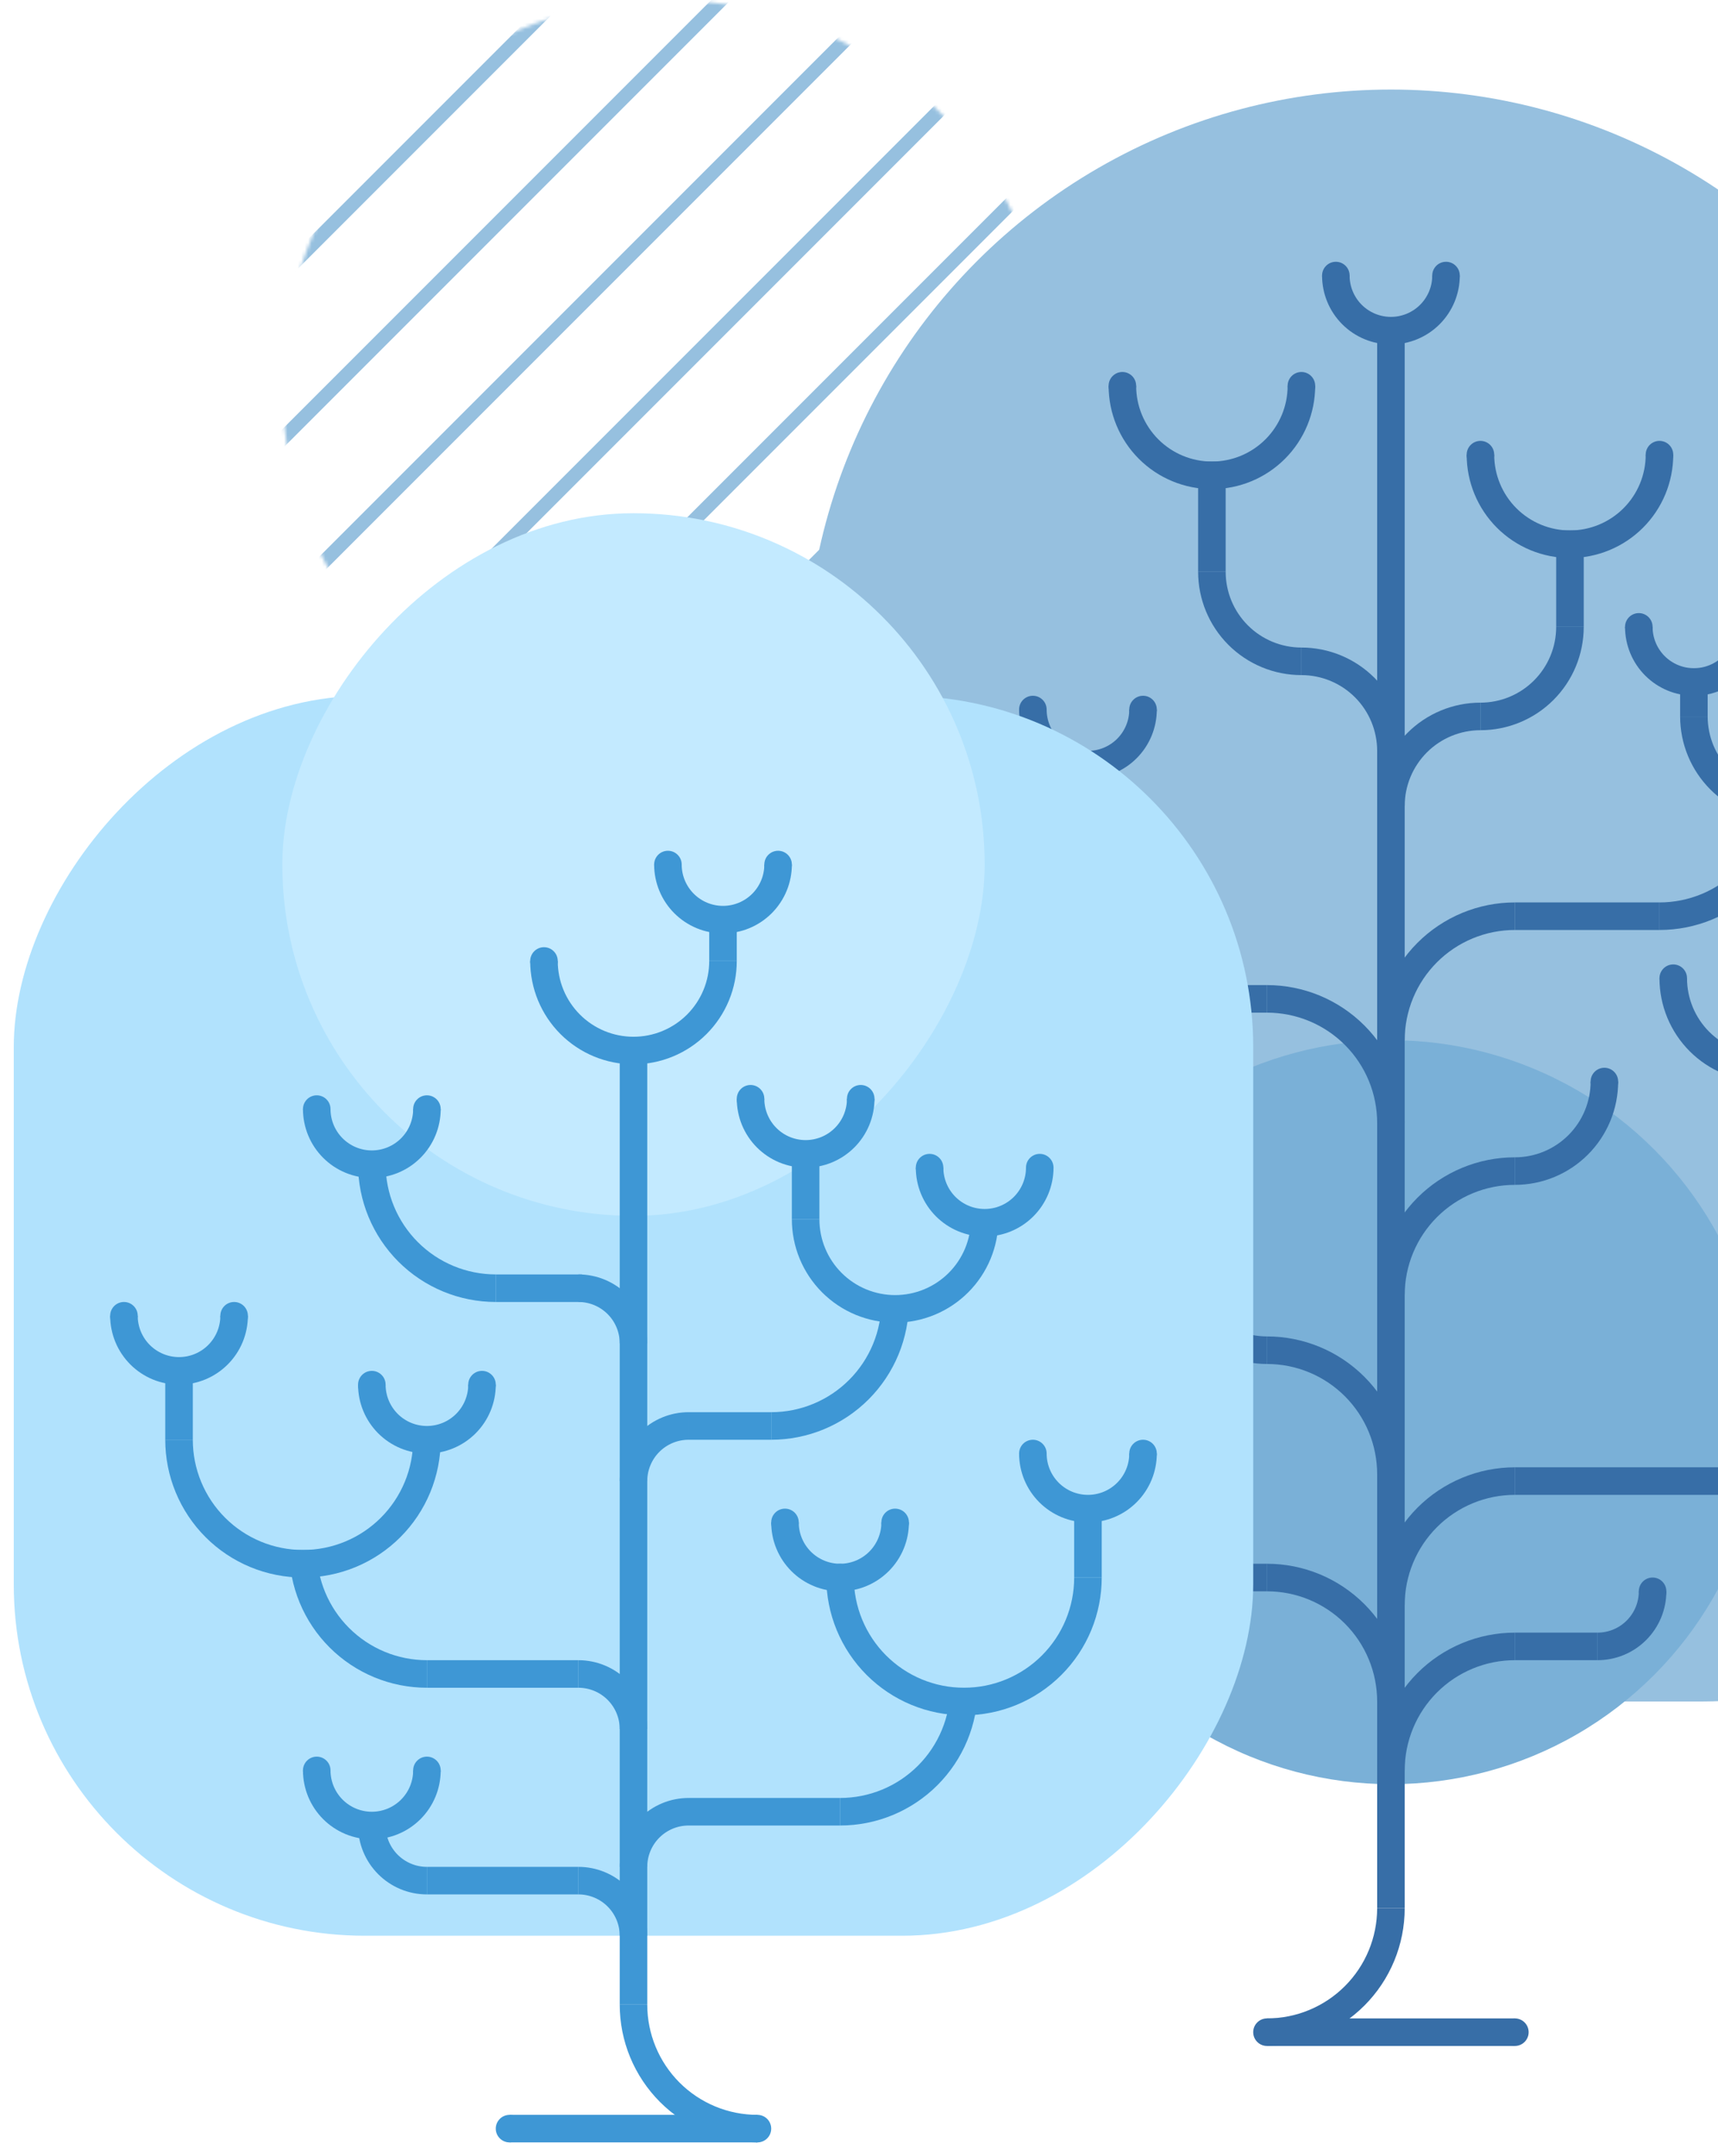 <svg width="499" height="626" viewBox="0 0 499 626" fill="none" xmlns="http://www.w3.org/2000/svg">
<mask id="mask0_833_51" style="mask-type:alpha" maskUnits="userSpaceOnUse" x="82" y="0" width="224" height="224">
<circle cx="194" cy="112" r="112" fill="#C4C4C4"/>
</mask>
<g mask="url(#mask0_833_51)">
<line x1="220.257" y1="-58.555" x2="24.98" y2="136.723" stroke="#96C0DF" stroke-width="4"/>
<line x1="244.125" y1="-34.687" x2="48.847" y2="160.59" stroke="#96C0DF" stroke-width="4"/>
<line x1="267.992" y1="-10.82" x2="72.714" y2="184.458" stroke="#96C0DF" stroke-width="4"/>
<line x1="291.86" y1="13.047" x2="96.582" y2="208.325" stroke="#96C0DF" stroke-width="4"/>
<line x1="315.727" y1="36.914" x2="120.449" y2="232.192" stroke="#96C0DF" stroke-width="4"/>
<line x1="339.594" y1="60.782" x2="144.316" y2="256.059" stroke="#96C0DF" stroke-width="4"/>
<line x1="363.461" y1="84.649" x2="168.183" y2="279.927" stroke="#96C0DF" stroke-width="4"/>
<line x1="387.328" y1="108.516" x2="192.051" y2="303.794" stroke="#96C0DF" stroke-width="4"/>
</g>
<g filter="url(#filter0_d_833_51)">
<circle r="108" transform="matrix(-1 0 0 1 404 374)" fill="#C4C4C4"/>
<path d="M624 360C624 288.203 565.797 230 494 230H314C242.203 230 184 288.203 184 360C184 431.797 242.203 490 314 490H494C565.797 490 624 431.797 624 360Z" fill="#96C0DF"/>
<circle r="170" transform="matrix(-1 0 0 1 404 192)" fill="#96C0DF"/>
<circle r="108" transform="matrix(-1 0 0 1 404 406)" fill="#7AB0D7"/>
<line y1="-4" x2="460" y2="-4" transform="matrix(4.37114e-08 -1 -1 -4.37114e-08 400 550)" stroke="#376EA7" stroke-width="8"/>
<line y1="-4" x2="28" y2="-4" transform="matrix(4.37114e-08 -1 -1 -4.37114e-08 452 178)" stroke="#376EA7" stroke-width="8"/>
<line y1="-4" x2="14" y2="-4" transform="matrix(4.37114e-08 -1 -1 -4.37114e-08 488 204)" stroke="#376EA7" stroke-width="8"/>
<path d="M368 586C372.728 586 377.409 585.069 381.777 583.26C386.144 581.45 390.113 578.799 393.456 575.456C396.799 572.113 399.45 568.144 401.26 563.777C403.069 559.409 404 554.728 404 550" stroke="#376EA7" stroke-width="8"/>
<path d="M482 262C491.548 262 500.705 258.207 507.456 251.456C514.207 244.705 518 235.548 518 226" stroke="#376EA7" stroke-width="8"/>
<path d="M486 280C486 286.896 488.739 293.509 493.615 298.385C498.491 303.261 505.104 306 512 306C518.896 306 525.509 303.261 530.385 298.385C535.261 293.509 538 286.896 538 280" stroke="#376EA7" stroke-width="8"/>
<path d="M404 230C404 226.586 404.673 223.205 405.979 220.05C407.286 216.896 409.201 214.03 411.615 211.615C414.03 209.201 416.896 207.286 420.05 205.979C423.205 204.673 426.586 204 430 204" stroke="#376EA7" stroke-width="8"/>
<path d="M430 204C436.896 204 443.509 201.261 448.385 196.385C453.261 191.509 456 184.896 456 178" stroke="#376EA7" stroke-width="8"/>
<path d="M492 204C492 210.896 494.739 217.509 499.615 222.385C504.491 227.261 511.104 230 518 230C524.896 230 531.509 227.261 536.385 222.385C541.261 217.509 544 210.896 544 204" stroke="#376EA7" stroke-width="8"/>
<path d="M430 128C430 134.896 432.739 141.509 437.615 146.385C442.491 151.261 449.104 154 456 154C462.896 154 469.509 151.261 474.385 146.385C479.261 141.509 482 134.896 482 128" stroke="#376EA7" stroke-width="8"/>
<path d="M440 336C446.896 336 453.509 333.261 458.385 328.385C463.261 323.509 466 316.896 466 310" stroke="#376EA7" stroke-width="8"/>
<path d="M476 178C476 182.243 477.686 186.313 480.686 189.314C483.687 192.314 487.757 194 492 194C496.243 194 500.313 192.314 503.314 189.314C506.314 186.313 508 182.243 508 178" stroke="#376EA7" stroke-width="8"/>
<path d="M388 76C388 80.243 389.686 84.313 392.686 87.314C395.687 90.314 399.757 92 404 92C408.243 92 412.313 90.314 415.314 87.314C418.314 84.313 420 80.243 420 76" stroke="#376EA7" stroke-width="8"/>
<path d="M464 474C466.101 474 468.182 473.586 470.123 472.782C472.064 471.978 473.828 470.799 475.314 469.314C476.799 467.828 477.978 466.064 478.782 464.123C479.586 462.182 480 460.101 480 458" stroke="#376EA7" stroke-width="8"/>
<path d="M440 426C435.272 426 430.591 426.931 426.223 428.74C421.856 430.55 417.887 433.201 414.544 436.544C411.201 439.887 408.55 443.856 406.74 448.223C404.931 452.591 404 457.272 404 462" stroke="#376EA7" stroke-width="8"/>
<path d="M440 262C435.272 262 430.591 262.931 426.223 264.74C421.856 266.55 417.887 269.201 414.544 272.544C411.201 275.887 408.55 279.856 406.74 284.223C404.931 288.591 404 293.272 404 298" stroke="#376EA7" stroke-width="8"/>
<path d="M440 336C435.272 336 430.591 336.931 426.223 338.74C421.856 340.55 417.887 343.201 414.544 346.544C411.201 349.887 408.55 353.856 406.74 358.223C404.931 362.591 404 367.272 404 372" stroke="#376EA7" stroke-width="8"/>
<path d="M440 474C435.272 474 430.591 474.931 426.223 476.74C421.856 478.55 417.887 481.201 414.544 484.544C411.201 487.887 408.55 491.856 406.74 496.223C404.931 500.591 404 505.272 404 510" stroke="#376EA7" stroke-width="8"/>
<circle r="4" transform="matrix(-1 0 0 1 368 586)" fill="#376EA7"/>
<circle r="4" transform="matrix(-1 0 0 1 440 586)" fill="#376EA7"/>
<path d="M440 586H368" stroke="#376EA7" stroke-width="8"/>
<line y1="-4" x2="72" y2="-4" transform="matrix(-1 0 0 1 512 430)" stroke="#376EA7" stroke-width="8"/>
<line y1="-4" x2="24" y2="-4" transform="matrix(-1 -8.74228e-08 -8.74228e-08 1 464 478)" stroke="#376EA7" stroke-width="8"/>
<line y1="-4" x2="42" y2="-4" transform="matrix(-1 8.74228e-08 8.74228e-08 1 482 266)" stroke="#376EA7" stroke-width="8"/>
<line x1="296" y1="386" x2="296" y2="330" stroke="#376EA7" stroke-width="8"/>
<line y1="-4" x2="32" y2="-4" transform="matrix(-4.37114e-08 -1 -1 4.37114e-08 348 162)" stroke="#376EA7" stroke-width="8"/>
<line x1="316" y1="228" x2="316" y2="214" stroke="#376EA7" stroke-width="8"/>
<line x1="224" y1="386" x2="224" y2="370" stroke="#376EA7" stroke-width="8"/>
<path d="M296 454C291.272 454 286.591 453.069 282.223 451.26C277.856 449.45 273.887 446.799 270.544 443.456C267.201 440.113 264.55 436.144 262.74 431.777C260.931 427.409 260 422.728 260 418" stroke="#376EA7" stroke-width="8"/>
<path d="M296 386C296 395.548 292.207 404.705 285.456 411.456C278.705 418.207 269.548 422 260 422C250.452 422 241.295 418.207 234.544 411.456C227.793 404.705 224 395.548 224 386" stroke="#376EA7" stroke-width="8"/>
<path d="M326 286C316.452 286 307.295 282.207 300.544 275.456C293.793 268.705 290 259.548 290 250" stroke="#376EA7" stroke-width="8"/>
<path d="M322 308C322 314.896 319.261 321.509 314.385 326.385C309.509 331.261 302.896 334 296 334C289.104 334 282.491 331.261 277.615 326.385C272.739 321.509 270 314.896 270 308" stroke="#376EA7" stroke-width="8"/>
<path d="M404 214C404 210.586 403.327 207.205 402.021 204.05C400.714 200.896 398.799 198.03 396.385 195.615C393.97 193.201 391.104 191.286 387.95 189.979C384.795 188.673 381.414 188 378 188" stroke="#376EA7" stroke-width="8"/>
<path d="M378 188C371.104 188 364.491 185.261 359.615 180.385C354.739 175.509 352 168.896 352 162" stroke="#376EA7" stroke-width="8"/>
<path d="M316 228C316 234.896 313.261 241.509 308.385 246.385C303.509 251.261 296.896 254 290 254C283.104 254 276.491 251.261 271.615 246.385C266.739 241.509 264 234.896 264 228" stroke="#376EA7" stroke-width="8"/>
<path d="M378 108C378 114.896 375.261 121.509 370.385 126.385C365.509 131.261 358.896 134 352 134C345.104 134 338.491 131.261 333.615 126.385C328.739 121.509 326 114.896 326 108" stroke="#376EA7" stroke-width="8"/>
<path d="M368 388C361.104 388 354.491 385.261 349.615 380.385C344.739 375.509 342 368.896 342 362" stroke="#376EA7" stroke-width="8"/>
<path d="M240 358C240 362.243 238.314 366.313 235.314 369.314C232.313 372.314 228.243 374 224 374C219.757 374 215.687 372.314 212.686 369.314C209.686 366.313 208 362.243 208 358" stroke="#376EA7" stroke-width="8"/>
<path d="M286 295C286 299.243 284.314 303.313 281.314 306.314C278.313 309.314 274.243 311 270 311C265.757 311 261.687 309.314 258.686 306.314C255.686 303.313 254 299.243 254 295" stroke="#376EA7" stroke-width="8"/>
<path d="M332 202C332 206.243 330.314 210.313 327.314 213.314C324.313 216.314 320.243 218 316 218C311.757 218 307.687 216.314 304.686 213.314C301.686 210.313 300 206.243 300 202" stroke="#376EA7" stroke-width="8"/>
<path d="M368 454C372.728 454 377.409 454.931 381.777 456.74C386.144 458.55 390.113 461.201 393.456 464.544C396.799 467.887 399.45 471.856 401.26 476.223C403.069 480.591 404 485.272 404 490" stroke="#376EA7" stroke-width="8"/>
<path d="M368 286C372.728 286 377.409 286.931 381.777 288.74C386.144 290.55 390.113 293.201 393.456 296.544C396.799 299.887 399.45 303.856 401.26 308.223C403.069 312.591 404 317.272 404 322" stroke="#376EA7" stroke-width="8"/>
<path d="M368 388C372.728 388 377.409 388.931 381.777 390.74C386.144 392.55 390.113 395.201 393.456 398.544C396.799 401.887 399.45 405.856 401.26 410.223C403.069 414.591 404 419.272 404 424" stroke="#376EA7" stroke-width="8"/>
<line x1="296" y1="454" x2="368" y2="454" stroke="#376EA7" stroke-width="8"/>
<line x1="326" y1="286" x2="368" y2="286" stroke="#376EA7" stroke-width="8"/>
<circle r="4" transform="matrix(-1 0 0 1 476 178)" fill="#376EA7"/>
<circle r="4" transform="matrix(-1 0 0 1 482 128)" fill="#376EA7"/>
<circle r="4" transform="matrix(-1 0 0 1 430 128)" fill="#376EA7"/>
<circle r="4" transform="matrix(-1 0 0 1 420 76)" fill="#376EA7"/>
<circle r="4" transform="matrix(-1 0 0 1 388 76)" fill="#376EA7"/>
<circle r="4" transform="matrix(-1 0 0 1 378 108)" fill="#376EA7"/>
<circle r="4" transform="matrix(-1 0 0 1 326 108)" fill="#376EA7"/>
<circle r="4" transform="matrix(-1 0 0 1 300 202)" fill="#376EA7"/>
<circle r="4" transform="matrix(-1 0 0 1 264 228)" fill="#376EA7"/>
<circle r="4" transform="matrix(-1 0 0 1 286 295)" fill="#376EA7"/>
<circle r="4" transform="matrix(-1 0 0 1 254 295)" fill="#376EA7"/>
<circle r="4" transform="matrix(-1 0 0 1 322 308)" fill="#376EA7"/>
<circle r="4" transform="matrix(-1 0 0 1 240 358)" fill="#376EA7"/>
<circle r="4" transform="matrix(-1 0 0 1 342 362)" fill="#376EA7"/>
<circle r="4" transform="matrix(-1 0 0 1 480 458)" fill="#376EA7"/>
<circle r="4" transform="matrix(-1 0 0 1 208 358)" fill="#376EA7"/>
<circle r="4" transform="matrix(-1 0 0 1 332 202)" fill="#376EA7"/>
<circle r="4" transform="matrix(-1 0 0 1 486 280)" fill="#376EA7"/>
<circle r="4" transform="matrix(-1 0 0 1 466 310)" fill="#376EA7"/>
</g>
<g filter="url(#filter1_d_833_51)">
<rect width="360" height="360" rx="102" transform="matrix(-1 0 0 1 364 198)" fill="#B1E2FD"/>
<rect width="204" height="204" rx="102" transform="matrix(-1 0 0 1 286 145)" fill="#C3EAFF"/>
<line y1="-4" x2="280" y2="-4" transform="matrix(4.37114e-08 -1 -1 -4.37114e-08 180 578)" stroke="#3E97D5" stroke-width="8"/>
<line y1="-4" x2="44" y2="-4" transform="matrix(-1 0 0 1 244 526)" stroke="#3E97D5" stroke-width="8"/>
<line x1="124" y1="482" x2="168" y2="482" stroke="#3E97D5" stroke-width="8"/>
<line y1="-4" x2="72" y2="-4" transform="matrix(-1 -8.74228e-08 -8.74228e-08 1 220 618)" stroke="#3E97D5" stroke-width="8"/>
<line y1="-4" x2="25" y2="-4" transform="matrix(-1 -8.74228e-08 -8.74228e-08 1 169 374)" stroke="#3E97D5" stroke-width="8"/>
<line x1="124" y1="542" x2="168" y2="542" stroke="#3E97D5" stroke-width="8"/>
<line y1="-4" x2="24" y2="-4" transform="matrix(-1 8.74228e-08 8.74228e-08 1 224 414)" stroke="#3E97D5" stroke-width="8"/>
<line x1="316" y1="454" x2="316" y2="435" stroke="#3E97D5" stroke-width="8"/>
<line y1="-4" x2="19" y2="-4" transform="matrix(4.37114e-08 -1 -1 -4.37114e-08 48 414)" stroke="#3E97D5" stroke-width="8"/>
<line x1="234" y1="350" x2="234" y2="331" stroke="#3E97D5" stroke-width="8"/>
<line y1="-4" x2="13" y2="-4" transform="matrix(4.37114e-08 1 1 -4.37114e-08 214 262)" stroke="#3E97D5" stroke-width="8"/>
<path d="M220 614C215.272 614 210.591 613.069 206.223 611.26C201.856 609.45 197.887 606.799 194.544 603.456C191.201 600.113 188.55 596.144 186.74 591.777C184.931 587.409 184 582.728 184 578" stroke="#3E97D5" stroke-width="8"/>
<path d="M280 486C280 490.728 279.069 495.409 277.26 499.777C275.45 504.144 272.799 508.113 269.456 511.456C266.113 514.799 262.144 517.45 257.777 519.26C253.409 521.069 248.728 522 244 522" stroke="#3E97D5" stroke-width="8"/>
<path d="M88 446C88 450.728 88.931 455.409 90.74 459.777C92.549 464.144 95.201 468.113 98.544 471.456C101.887 474.799 105.856 477.45 110.223 479.26C114.591 481.069 119.272 482 124 482" stroke="#3E97D5" stroke-width="8"/>
<path d="M108 334C108 338.728 108.931 343.409 110.74 347.777C112.55 352.144 115.201 356.113 118.544 359.456C121.887 362.799 125.856 365.45 130.223 367.26C134.591 369.069 139.272 370 144 370" stroke="#3E97D5" stroke-width="8"/>
<path d="M260 374C260 378.728 259.069 383.409 257.26 387.777C255.45 392.144 252.799 396.113 249.456 399.456C246.113 402.799 242.144 405.45 237.777 407.26C233.409 409.069 228.728 410 224 410" stroke="#3E97D5" stroke-width="8"/>
<path d="M244 454C244 458.728 244.931 463.409 246.74 467.777C248.55 472.144 251.201 476.113 254.544 479.456C257.887 482.799 261.856 485.45 266.223 487.26C270.591 489.069 275.272 490 280 490C284.728 490 289.409 489.069 293.777 487.26C298.144 485.45 302.113 482.799 305.456 479.456C308.799 476.113 311.45 472.144 313.26 467.777C315.069 463.409 316 458.728 316 454" stroke="#3E97D5" stroke-width="8"/>
<path d="M124 414C124 418.728 123.069 423.409 121.26 427.777C119.45 432.144 116.799 436.113 113.456 439.456C110.113 442.799 106.144 445.45 101.777 447.26C97.409 449.069 92.728 450 88 450C83.272 450 78.591 449.069 74.223 447.26C69.856 445.45 65.887 442.799 62.544 439.456C59.201 436.113 56.55 432.144 54.74 427.777C52.931 423.409 52 418.728 52 414" stroke="#3E97D5" stroke-width="8"/>
<path d="M234 350C234 353.414 234.673 356.795 235.979 359.95C237.286 363.104 239.201 365.97 241.615 368.385C244.03 370.799 246.896 372.714 250.05 374.021C253.205 375.327 256.586 376 260 376C263.414 376 266.795 375.327 269.95 374.021C273.104 372.714 275.97 370.799 278.385 368.385C280.799 365.97 282.714 363.104 284.021 359.95C285.327 356.795 286 353.414 286 350" stroke="#3E97D5" stroke-width="8"/>
<path d="M158 275C158 278.414 158.673 281.795 159.979 284.95C161.286 288.104 163.201 290.97 165.615 293.385C168.03 295.799 170.896 297.714 174.05 299.021C177.205 300.327 180.586 301 184 301C187.414 301 190.795 300.327 193.95 299.021C197.104 297.714 199.97 295.799 202.385 293.385C204.799 290.97 206.714 288.104 208.021 284.95C209.327 281.795 210 278.414 210 275" stroke="#3E97D5" stroke-width="8"/>
<path d="M300 418C300 420.101 300.414 422.182 301.218 424.123C302.022 426.064 303.201 427.828 304.686 429.314C306.172 430.799 307.936 431.978 309.877 432.782C311.818 433.586 313.899 434 316 434C318.101 434 320.182 433.586 322.123 432.782C324.064 431.978 325.828 430.799 327.314 429.314C328.799 427.828 329.978 426.064 330.782 424.123C331.586 422.182 332 420.101 332 418" stroke="#3E97D5" stroke-width="8"/>
<path d="M228 438C228 440.101 228.414 442.182 229.218 444.123C230.022 446.064 231.201 447.828 232.686 449.314C234.172 450.799 235.936 451.978 237.877 452.782C239.818 453.586 241.899 454 244 454C246.101 454 248.182 453.586 250.123 452.782C252.064 451.978 253.828 450.799 255.314 449.314C256.799 447.828 257.978 446.064 258.782 444.123C259.586 442.182 260 440.101 260 438" stroke="#3E97D5" stroke-width="8"/>
<path d="M68 378C68 380.101 67.586 382.182 66.782 384.123C65.978 386.064 64.799 387.828 63.314 389.314C61.828 390.799 60.064 391.978 58.123 392.782C56.182 393.586 54.101 394 52 394C49.899 394 47.818 393.586 45.877 392.782C43.936 391.978 42.172 390.799 40.686 389.314C39.201 387.828 38.022 386.064 37.218 384.123C36.414 382.182 36 380.101 36 378" stroke="#3E97D5" stroke-width="8"/>
<path d="M124 318C124 320.101 123.586 322.182 122.782 324.123C121.978 326.064 120.799 327.828 119.314 329.314C117.828 330.799 116.064 331.978 114.123 332.782C112.182 333.586 110.101 334 108 334C105.899 334 103.818 333.586 101.877 332.782C99.936 331.978 98.172 330.799 96.686 329.314C95.201 327.828 94.022 326.064 93.218 324.123C92.414 322.182 92 320.101 92 318" stroke="#3E97D5" stroke-width="8"/>
<path d="M270 335C270 337.101 270.414 339.182 271.218 341.123C272.022 343.064 273.201 344.828 274.686 346.314C276.172 347.799 277.936 348.978 279.877 349.782C281.818 350.586 283.899 351 286 351C288.101 351 290.182 350.586 292.123 349.782C294.064 348.978 295.828 347.799 297.314 346.314C298.799 344.828 299.978 343.064 300.782 341.123C301.586 339.182 302 337.101 302 335" stroke="#3E97D5" stroke-width="8"/>
<path d="M108 526C108 528.101 108.414 530.182 109.218 532.123C110.022 534.064 111.201 535.828 112.686 537.314C114.172 538.799 115.936 539.978 117.877 540.782C119.818 541.586 121.899 542 124 542" stroke="#3E97D5" stroke-width="8"/>
<path d="M140 398C140 400.101 139.586 402.182 138.782 404.123C137.978 406.064 136.799 407.828 135.314 409.314C133.828 410.799 132.064 411.978 130.123 412.782C128.182 413.586 126.101 414 124 414C121.899 414 119.818 413.586 117.877 412.782C115.936 411.978 114.172 410.799 112.686 409.314C111.201 407.828 110.022 406.064 109.218 404.123C108.414 402.182 108 400.101 108 398" stroke="#3E97D5" stroke-width="8"/>
<path d="M124 510C124 512.101 123.586 514.182 122.782 516.123C121.978 518.064 120.799 519.828 119.314 521.314C117.828 522.799 116.064 523.978 114.123 524.782C112.182 525.586 110.101 526 108 526C105.899 526 103.818 525.586 101.877 524.782C99.936 523.978 98.172 522.799 96.686 521.314C95.201 519.828 94.022 518.064 93.218 516.123C92.414 514.182 92 512.101 92 510" stroke="#3E97D5" stroke-width="8"/>
<path d="M218 315C218 317.101 218.414 319.182 219.218 321.123C220.022 323.064 221.201 324.828 222.686 326.314C224.172 327.799 225.936 328.978 227.877 329.782C229.818 330.586 231.899 331 234 331C236.101 331 238.182 330.586 240.123 329.782C242.064 328.978 243.828 327.799 245.314 326.314C246.799 324.828 247.978 323.064 248.782 321.123C249.586 319.182 250 317.101 250 315" stroke="#3E97D5" stroke-width="8"/>
<path d="M194 247C194 249.101 194.414 251.182 195.218 253.123C196.022 255.064 197.201 256.828 198.686 258.314C200.172 259.799 201.936 260.978 203.877 261.782C205.818 262.586 207.899 263 210 263C212.101 263 214.182 262.586 216.123 261.782C218.064 260.978 219.828 259.799 221.314 258.314C222.799 256.828 223.978 255.064 224.782 253.123C225.586 251.182 226 249.101 226 247" stroke="#3E97D5" stroke-width="8"/>
<path d="M184 538C184 535.899 184.414 533.818 185.218 531.877C186.022 529.936 187.201 528.172 188.686 526.686C190.172 525.201 191.936 524.022 193.877 523.218C195.818 522.414 197.899 522 200 522" stroke="#3E97D5" stroke-width="8"/>
<path d="M184 498C184 495.899 183.586 493.818 182.782 491.877C181.978 489.936 180.799 488.172 179.314 486.686C177.828 485.201 176.064 484.022 174.123 483.218C172.182 482.414 170.101 482 168 482" stroke="#3E97D5" stroke-width="8"/>
<path d="M184 426C184 423.899 184.414 421.818 185.218 419.877C186.022 417.936 187.201 416.172 188.686 414.686C190.172 413.201 191.936 412.022 193.877 411.218C195.818 410.414 197.899 410 200 410" stroke="#3E97D5" stroke-width="8"/>
<path d="M184 386C184 383.899 183.586 381.818 182.782 379.877C181.978 377.936 180.799 376.172 179.314 374.686C177.828 373.201 176.064 372.022 174.123 371.218C172.182 370.414 170.101 370 168 370" stroke="#3E97D5" stroke-width="8"/>
<path d="M184 558C184 555.899 183.586 553.818 182.782 551.877C181.978 549.936 180.799 548.172 179.314 546.686C177.828 545.201 176.064 544.022 174.123 543.218C172.182 542.414 170.101 542 168 542" stroke="#3E97D5" stroke-width="8"/>
<circle r="4" transform="matrix(-1 0 0 1 220 614)" fill="#3E97D5"/>
<circle r="4" transform="matrix(-1 0 0 1 148 614)" fill="#3E97D5"/>
<circle r="4" transform="matrix(-1 0 0 1 124 510)" fill="#3E97D5"/>
<circle r="4" transform="matrix(-1 0 0 1 244 454)" fill="#3E97D5"/>
<circle r="4" transform="matrix(-1 0 0 1 300 418)" fill="#3E97D5"/>
<circle r="4" transform="matrix(-1 0 0 1 228 438)" fill="#3E97D5"/>
<circle r="4" transform="matrix(-1 0 0 1 302 335)" fill="#3E97D5"/>
<circle r="4" transform="matrix(-1 0 0 1 270 335)" fill="#3E97D5"/>
<circle r="4" transform="matrix(-1 0 0 1 250 315)" fill="#3E97D5"/>
<circle r="4" transform="matrix(-1 0 0 1 226 247)" fill="#3E97D5"/>
<circle r="4" transform="matrix(-1 0 0 1 194 247)" fill="#3E97D5"/>
<circle r="4" transform="matrix(-1 0 0 1 158 275)" fill="#3E97D5"/>
<circle r="4" transform="matrix(-1 0 0 1 124 318)" fill="#3E97D5"/>
<circle r="4" transform="matrix(-1 0 0 1 92 318)" fill="#3E97D5"/>
<circle r="4" transform="matrix(-1 0 0 1 108 398)" fill="#3E97D5"/>
<circle r="4" transform="matrix(-1 0 0 1 140 398)" fill="#3E97D5"/>
<circle r="4" transform="matrix(-1 0 0 1 68 378)" fill="#3E97D5"/>
<circle r="4" transform="matrix(-1 0 0 1 36 378)" fill="#3E97D5"/>
<circle r="4" transform="matrix(-1 0 0 1 218 315)" fill="#3E97D5"/>
<circle r="4" transform="matrix(-1 0 0 1 332 418)" fill="#3E97D5"/>
<circle r="4" transform="matrix(-1 0 0 1 260 438)" fill="#3E97D5"/>
<circle r="4" transform="matrix(-1 0 0 1 92 510)" fill="#3E97D5"/>
</g>
<defs>
<filter id="filter0_d_833_51" x="180" y="22" width="448" height="576" filterUnits="userSpaceOnUse" color-interpolation-filters="sRGB">
<feFlood flood-opacity="0" result="BackgroundImageFix"/>
<feColorMatrix in="SourceAlpha" type="matrix" values="0 0 0 0 0 0 0 0 0 0 0 0 0 0 0 0 0 0 127 0" result="hardAlpha"/>
<feOffset dy="4"/>
<feGaussianBlur stdDeviation="2"/>
<feComposite in2="hardAlpha" operator="out"/>
<feColorMatrix type="matrix" values="0 0 0 0 0 0 0 0 0 0 0 0 0 0 0 0 0 0 0.25 0"/>
<feBlend mode="normal" in2="BackgroundImageFix" result="effect1_dropShadow_833_51"/>
<feBlend mode="normal" in="SourceGraphic" in2="effect1_dropShadow_833_51" result="shape"/>
</filter>
<filter id="filter1_d_833_51" x="0" y="145" width="368" height="481" filterUnits="userSpaceOnUse" color-interpolation-filters="sRGB">
<feFlood flood-opacity="0" result="BackgroundImageFix"/>
<feColorMatrix in="SourceAlpha" type="matrix" values="0 0 0 0 0 0 0 0 0 0 0 0 0 0 0 0 0 0 127 0" result="hardAlpha"/>
<feOffset dy="4"/>
<feGaussianBlur stdDeviation="2"/>
<feComposite in2="hardAlpha" operator="out"/>
<feColorMatrix type="matrix" values="0 0 0 0 0 0 0 0 0 0 0 0 0 0 0 0 0 0 0.25 0"/>
<feBlend mode="normal" in2="BackgroundImageFix" result="effect1_dropShadow_833_51"/>
<feBlend mode="normal" in="SourceGraphic" in2="effect1_dropShadow_833_51" result="shape"/>
</filter>
</defs>
</svg>
